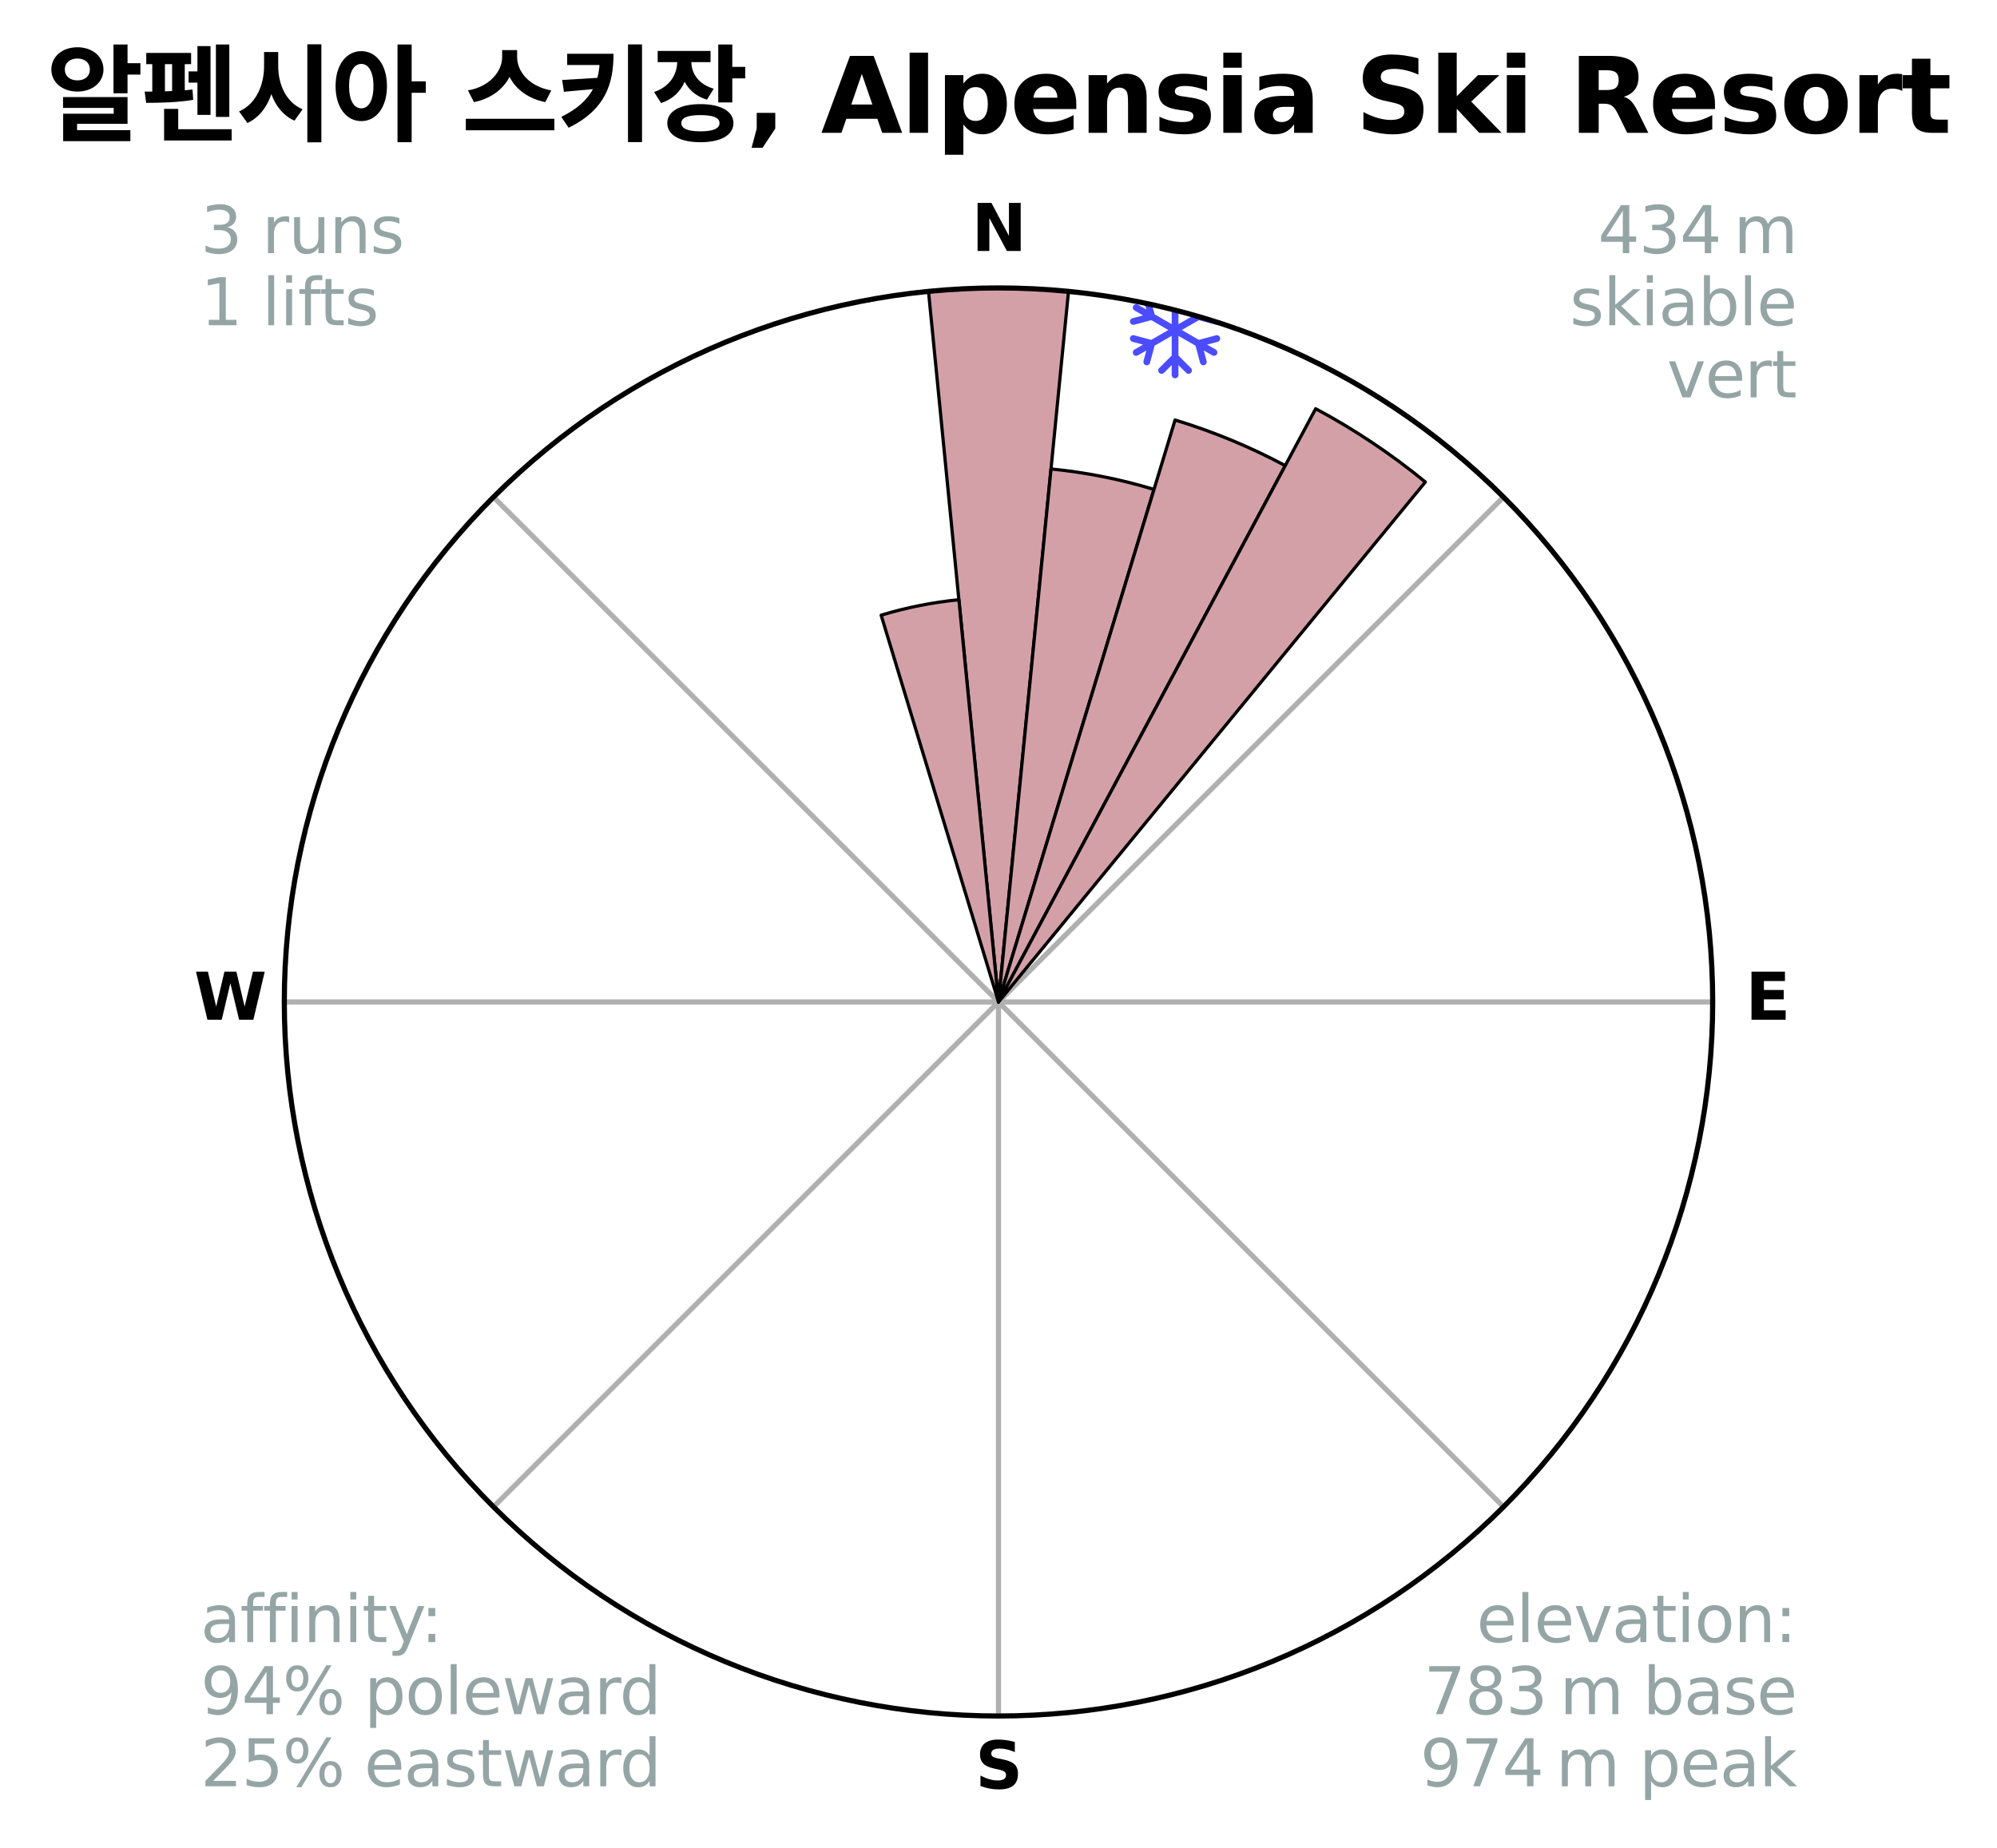 <?xml version="1.0" encoding="utf-8" standalone="no"?>
<!DOCTYPE svg PUBLIC "-//W3C//DTD SVG 1.1//EN"
  "http://www.w3.org/Graphics/SVG/1.1/DTD/svg11.dtd">
<svg xmlns:xlink="http://www.w3.org/1999/xlink" width="310.038pt" height="287.012pt" viewBox="0 0 310.038 287.012" xmlns="http://www.w3.org/2000/svg" version="1.1">
 <title>Ski Rose for 알펜시아 스키장, Alpensia Ski Resort</title>
 <defs>
  <style type="text/css">*{stroke-linejoin: round; stroke-linecap: butt}</style>
 </defs>
 <g id="figure_1">
  <g id="patch_1">
   <path d="M 0 287.012 
L 310.038 287.012 
L 310.038 0 
L 0 0 
z
" style="fill: #ffffff"/>
  </g>
  <g id="axes_1">
   <g id="patch_2">
    <path d="M 265.899 155.593 
C 265.899 141.032 263.031 126.613 257.459 113.161 
C 251.886 99.709 243.719 87.485 233.423 77.189 
C 223.127 66.893 210.903 58.725 197.451 53.153 
C 183.998 47.581 169.579 44.713 155.019 44.713 
C 140.458 44.713 126.039 47.581 112.587 53.153 
C 99.135 58.725 86.911 66.893 76.615 77.189 
C 66.319 87.485 58.151 99.709 52.579 113.161 
C 47.007 126.613 44.139 141.032 44.139 155.593 
C 44.139 170.154 47.007 184.573 52.579 198.025 
C 58.151 211.477 66.319 223.701 76.615 233.997 
C 86.911 244.293 99.135 252.461 112.587 258.033 
C 126.039 263.605 140.458 266.473 155.019 266.473 
C 169.579 266.473 183.998 263.605 197.451 258.033 
C 210.903 252.461 223.127 244.293 233.423 233.997 
C 243.719 223.701 251.886 211.477 257.459 198.025 
C 263.031 184.573 265.899 170.154 265.899 155.593 
M 155.019 155.593 
C 155.019 155.593 155.019 155.593 155.019 155.593 
C 155.019 155.593 155.019 155.593 155.019 155.593 
C 155.019 155.593 155.019 155.593 155.019 155.593 
C 155.019 155.593 155.019 155.593 155.019 155.593 
C 155.019 155.593 155.019 155.593 155.019 155.593 
C 155.019 155.593 155.019 155.593 155.019 155.593 
C 155.019 155.593 155.019 155.593 155.019 155.593 
C 155.019 155.593 155.019 155.593 155.019 155.593 
C 155.019 155.593 155.019 155.593 155.019 155.593 
C 155.019 155.593 155.019 155.593 155.019 155.593 
C 155.019 155.593 155.019 155.593 155.019 155.593 
C 155.019 155.593 155.019 155.593 155.019 155.593 
C 155.019 155.593 155.019 155.593 155.019 155.593 
C 155.019 155.593 155.019 155.593 155.019 155.593 
C 155.019 155.593 155.019 155.593 155.019 155.593 
C 155.019 155.593 155.019 155.593 155.019 155.593 
z
" style="fill: #ffffff"/>
   </g>
   <g id="matplotlib.axis_1">
    <g id="xtick_1">
     <g id="line2d_1">
      <path d="M 155.019 155.593 
L 155.019 44.713 
" clip-path="url(#p32a14c7a69)" style="fill: none; stroke: #b0b0b0; stroke-width: 0.8; stroke-linecap: square"/>
     </g>
     <g id="text_1">
      <!-- N -->
      <g transform="translate(150.834 38.972) scale(0.1 -0.1)">
       <defs>
        <path id="DejaVuSans-Bold-4e" d="M 588 4666 
L 1931 4666 
L 3628 1466 
L 3628 4666 
L 4769 4666 
L 4769 0 
L 3425 0 
L 1728 3200 
L 1728 0 
L 588 0 
L 588 4666 
z
" transform="scale(0.016)"/>
       </defs>
       <use xlink:href="#DejaVuSans-Bold-4e"/>
      </g>
     </g>
    </g>
    <g id="xtick_2">
     <g id="line2d_2">
      <path d="M 155.019 155.593 
L 233.423 77.189 
" clip-path="url(#p32a14c7a69)" style="fill: none; stroke: #b0b0b0; stroke-width: 0.8; stroke-linecap: square"/>
     </g>
    </g>
    <g id="xtick_3">
     <g id="line2d_3">
      <path d="M 155.019 155.593 
L 265.899 155.593 
" clip-path="url(#p32a14c7a69)" style="fill: none; stroke: #b0b0b0; stroke-width: 0.8; stroke-linecap: square"/>
     </g>
     <g id="text_2">
      <!-- E -->
      <g transform="translate(270.983 158.352) scale(0.1 -0.1)">
       <defs>
        <path id="DejaVuSans-Bold-45" d="M 588 4666 
L 3834 4666 
L 3834 3756 
L 1791 3756 
L 1791 2888 
L 3713 2888 
L 3713 1978 
L 1791 1978 
L 1791 909 
L 3903 909 
L 3903 0 
L 588 0 
L 588 4666 
z
" transform="scale(0.016)"/>
       </defs>
       <use xlink:href="#DejaVuSans-Bold-45"/>
      </g>
     </g>
    </g>
    <g id="xtick_4">
     <g id="line2d_4">
      <path d="M 155.019 155.593 
L 233.423 233.997 
" clip-path="url(#p32a14c7a69)" style="fill: none; stroke: #b0b0b0; stroke-width: 0.8; stroke-linecap: square"/>
     </g>
    </g>
    <g id="xtick_5">
     <g id="line2d_5">
      <path d="M 155.019 155.593 
L 155.019 266.473 
" clip-path="url(#p32a14c7a69)" style="fill: none; stroke: #b0b0b0; stroke-width: 0.8; stroke-linecap: square"/>
     </g>
     <g id="text_3">
      <!-- S -->
      <g transform="translate(151.418 277.732) scale(0.1 -0.1)">
       <defs>
        <path id="DejaVuSans-Bold-53" d="M 3834 4519 
L 3834 3531 
Q 3450 3703 3084 3790 
Q 2719 3878 2394 3878 
Q 1963 3878 1756 3759 
Q 1550 3641 1550 3391 
Q 1550 3203 1689 3098 
Q 1828 2994 2194 2919 
L 2706 2816 
Q 3484 2659 3812 2340 
Q 4141 2022 4141 1434 
Q 4141 663 3683 286 
Q 3225 -91 2284 -91 
Q 1841 -91 1394 -6 
Q 947 78 500 244 
L 500 1259 
Q 947 1022 1364 901 
Q 1781 781 2169 781 
Q 2563 781 2772 912 
Q 2981 1044 2981 1288 
Q 2981 1506 2839 1625 
Q 2697 1744 2272 1838 
L 1806 1941 
Q 1106 2091 782 2419 
Q 459 2747 459 3303 
Q 459 4000 909 4375 
Q 1359 4750 2203 4750 
Q 2588 4750 2994 4692 
Q 3400 4634 3834 4519 
z
" transform="scale(0.016)"/>
       </defs>
       <use xlink:href="#DejaVuSans-Bold-53"/>
      </g>
     </g>
    </g>
    <g id="xtick_6">
     <g id="line2d_6">
      <path d="M 155.019 155.593 
L 76.615 233.997 
" clip-path="url(#p32a14c7a69)" style="fill: none; stroke: #b0b0b0; stroke-width: 0.8; stroke-linecap: square"/>
     </g>
    </g>
    <g id="xtick_7">
     <g id="line2d_7">
      <path d="M 155.019 155.593 
L 44.139 155.593 
" clip-path="url(#p32a14c7a69)" style="fill: none; stroke: #b0b0b0; stroke-width: 0.8; stroke-linecap: square"/>
     </g>
     <g id="text_4">
      <!-- W -->
      <g transform="translate(30.124 158.352) scale(0.1 -0.1)">
       <defs>
        <path id="DejaVuSans-Bold-57" d="M 191 4666 
L 1344 4666 
L 2150 1275 
L 2950 4666 
L 4109 4666 
L 4909 1275 
L 5716 4666 
L 6859 4666 
L 5759 0 
L 4372 0 
L 3525 3547 
L 2688 0 
L 1300 0 
L 191 4666 
z
" transform="scale(0.016)"/>
       </defs>
       <use xlink:href="#DejaVuSans-Bold-57"/>
      </g>
     </g>
    </g>
    <g id="xtick_8">
     <g id="line2d_8">
      <path d="M 155.019 155.593 
L 76.615 77.189 
" clip-path="url(#p32a14c7a69)" style="fill: none; stroke: #b0b0b0; stroke-width: 0.8; stroke-linecap: square"/>
     </g>
    </g>
   </g>
   <g id="matplotlib.axis_2"/>
   <g id="patch_3">
    <path d="M 155.019 155.593 
C 155.019 155.593 155.019 155.593 155.019 155.593 
C 155.019 155.593 155.019 155.593 155.019 155.593 
L 165.887 45.247 
C 162.275 44.891 158.648 44.713 155.019 44.713 
C 151.389 44.713 147.762 44.891 144.151 45.247 
z
" clip-path="url(#p32a14c7a69)" style="fill: #d4a0a7; stroke: #000000; stroke-width: 0.5; stroke-linejoin: miter"/>
   </g>
   <g id="patch_4">
    <path d="M 155.019 155.593 
C 155.019 155.593 155.019 155.593 155.019 155.593 
C 155.019 155.593 155.019 155.593 155.019 155.593 
L 179.162 76.003 
C 176.557 75.213 173.915 74.551 171.245 74.02 
C 168.575 73.489 165.88 73.089 163.171 72.822 
z
" clip-path="url(#p32a14c7a69)" style="fill: #d4a0a7; stroke: #000000; stroke-width: 0.5; stroke-linejoin: miter"/>
   </g>
   <g id="patch_5">
    <path d="M 155.019 155.593 
C 155.019 155.593 155.019 155.593 155.019 155.593 
C 155.019 155.593 155.019 155.593 155.019 155.593 
L 199.536 72.307 
C 196.81 70.85 194.014 69.528 191.158 68.345 
C 188.302 67.162 185.39 66.12 182.432 65.223 
z
" clip-path="url(#p32a14c7a69)" style="fill: #d4a0a7; stroke: #000000; stroke-width: 0.5; stroke-linejoin: miter"/>
   </g>
   <g id="patch_6">
    <path d="M 155.019 155.593 
C 155.019 155.593 155.019 155.593 155.019 155.593 
C 155.019 155.593 155.019 155.593 155.019 155.593 
L 221.286 74.847 
C 218.643 72.678 215.895 70.64 213.052 68.74 
C 210.209 66.841 207.275 65.082 204.259 63.47 
z
" clip-path="url(#p32a14c7a69)" style="fill: #d4a0a7; stroke: #000000; stroke-width: 0.5; stroke-linejoin: miter"/>
   </g>
   <g id="patch_7">
    <path d="M 155.019 155.593 
C 155.019 155.593 155.019 155.593 155.019 155.593 
C 155.019 155.593 155.019 155.593 155.019 155.593 
L 155.019 155.593 
C 155.019 155.593 155.019 155.593 155.019 155.593 
C 155.019 155.593 155.019 155.593 155.019 155.593 
z
" clip-path="url(#p32a14c7a69)" style="fill: #d4a0a7; stroke: #000000; stroke-width: 0.5; stroke-linejoin: miter"/>
   </g>
   <g id="patch_8">
    <path d="M 155.019 155.593 
C 155.019 155.593 155.019 155.593 155.019 155.593 
C 155.019 155.593 155.019 155.593 155.019 155.593 
L 155.019 155.593 
C 155.019 155.593 155.019 155.593 155.019 155.593 
C 155.019 155.593 155.019 155.593 155.019 155.593 
z
" clip-path="url(#p32a14c7a69)" style="fill: #d4a0a7; stroke: #000000; stroke-width: 0.5; stroke-linejoin: miter"/>
   </g>
   <g id="patch_9">
    <path d="M 155.019 155.593 
C 155.019 155.593 155.019 155.593 155.019 155.593 
C 155.019 155.593 155.019 155.593 155.019 155.593 
L 155.019 155.593 
C 155.019 155.593 155.019 155.593 155.019 155.593 
C 155.019 155.593 155.019 155.593 155.019 155.593 
z
" clip-path="url(#p32a14c7a69)" style="fill: #d4a0a7; stroke: #000000; stroke-width: 0.5; stroke-linejoin: miter"/>
   </g>
   <g id="patch_10">
    <path d="M 155.019 155.593 
C 155.019 155.593 155.019 155.593 155.019 155.593 
C 155.019 155.593 155.019 155.593 155.019 155.593 
L 155.019 155.593 
C 155.019 155.593 155.019 155.593 155.019 155.593 
C 155.019 155.593 155.019 155.593 155.019 155.593 
z
" clip-path="url(#p32a14c7a69)" style="fill: #d4a0a7; stroke: #000000; stroke-width: 0.5; stroke-linejoin: miter"/>
   </g>
   <g id="patch_11">
    <path d="M 155.019 155.593 
C 155.019 155.593 155.019 155.593 155.019 155.593 
C 155.019 155.593 155.019 155.593 155.019 155.593 
L 155.019 155.593 
C 155.019 155.593 155.019 155.593 155.019 155.593 
C 155.019 155.593 155.019 155.593 155.019 155.593 
z
" clip-path="url(#p32a14c7a69)" style="fill: #d4a0a7; stroke: #000000; stroke-width: 0.5; stroke-linejoin: miter"/>
   </g>
   <g id="patch_12">
    <path d="M 155.019 155.593 
C 155.019 155.593 155.019 155.593 155.019 155.593 
C 155.019 155.593 155.019 155.593 155.019 155.593 
L 155.019 155.593 
C 155.019 155.593 155.019 155.593 155.019 155.593 
C 155.019 155.593 155.019 155.593 155.019 155.593 
z
" clip-path="url(#p32a14c7a69)" style="fill: #d4a0a7; stroke: #000000; stroke-width: 0.5; stroke-linejoin: miter"/>
   </g>
   <g id="patch_13">
    <path d="M 155.019 155.593 
C 155.019 155.593 155.019 155.593 155.019 155.593 
C 155.019 155.593 155.019 155.593 155.019 155.593 
L 155.019 155.593 
C 155.019 155.593 155.019 155.593 155.019 155.593 
C 155.019 155.593 155.019 155.593 155.019 155.593 
z
" clip-path="url(#p32a14c7a69)" style="fill: #d4a0a7; stroke: #000000; stroke-width: 0.5; stroke-linejoin: miter"/>
   </g>
   <g id="patch_14">
    <path d="M 155.019 155.593 
C 155.019 155.593 155.019 155.593 155.019 155.593 
C 155.019 155.593 155.019 155.593 155.019 155.593 
L 155.019 155.593 
C 155.019 155.593 155.019 155.593 155.019 155.593 
C 155.019 155.593 155.019 155.593 155.019 155.593 
z
" clip-path="url(#p32a14c7a69)" style="fill: #d4a0a7; stroke: #000000; stroke-width: 0.5; stroke-linejoin: miter"/>
   </g>
   <g id="patch_15">
    <path d="M 155.019 155.593 
C 155.019 155.593 155.019 155.593 155.019 155.593 
C 155.019 155.593 155.019 155.593 155.019 155.593 
L 155.019 155.593 
C 155.019 155.593 155.019 155.593 155.019 155.593 
C 155.019 155.593 155.019 155.593 155.019 155.593 
z
" clip-path="url(#p32a14c7a69)" style="fill: #d4a0a7; stroke: #000000; stroke-width: 0.5; stroke-linejoin: miter"/>
   </g>
   <g id="patch_16">
    <path d="M 155.019 155.593 
C 155.019 155.593 155.019 155.593 155.019 155.593 
C 155.019 155.593 155.019 155.593 155.019 155.593 
L 155.019 155.593 
C 155.019 155.593 155.019 155.593 155.019 155.593 
C 155.019 155.593 155.019 155.593 155.019 155.593 
z
" clip-path="url(#p32a14c7a69)" style="fill: #d4a0a7; stroke: #000000; stroke-width: 0.5; stroke-linejoin: miter"/>
   </g>
   <g id="patch_17">
    <path d="M 155.019 155.593 
C 155.019 155.593 155.019 155.593 155.019 155.593 
C 155.019 155.593 155.019 155.593 155.019 155.593 
L 155.019 155.593 
C 155.019 155.593 155.019 155.593 155.019 155.593 
C 155.019 155.593 155.019 155.593 155.019 155.593 
z
" clip-path="url(#p32a14c7a69)" style="fill: #d4a0a7; stroke: #000000; stroke-width: 0.5; stroke-linejoin: miter"/>
   </g>
   <g id="patch_18">
    <path d="M 155.019 155.593 
C 155.019 155.593 155.019 155.593 155.019 155.593 
C 155.019 155.593 155.019 155.593 155.019 155.593 
L 155.019 155.593 
C 155.019 155.593 155.019 155.593 155.019 155.593 
C 155.019 155.593 155.019 155.593 155.019 155.593 
z
" clip-path="url(#p32a14c7a69)" style="fill: #d4a0a7; stroke: #000000; stroke-width: 0.5; stroke-linejoin: miter"/>
   </g>
   <g id="patch_19">
    <path d="M 155.019 155.593 
C 155.019 155.593 155.019 155.593 155.019 155.593 
C 155.019 155.593 155.019 155.593 155.019 155.593 
L 155.019 155.593 
C 155.019 155.593 155.019 155.593 155.019 155.593 
C 155.019 155.593 155.019 155.593 155.019 155.593 
z
" clip-path="url(#p32a14c7a69)" style="fill: #d4a0a7; stroke: #000000; stroke-width: 0.5; stroke-linejoin: miter"/>
   </g>
   <g id="patch_20">
    <path d="M 155.019 155.593 
C 155.019 155.593 155.019 155.593 155.019 155.593 
C 155.019 155.593 155.019 155.593 155.019 155.593 
L 155.019 155.593 
C 155.019 155.593 155.019 155.593 155.019 155.593 
C 155.019 155.593 155.019 155.593 155.019 155.593 
z
" clip-path="url(#p32a14c7a69)" style="fill: #d4a0a7; stroke: #000000; stroke-width: 0.5; stroke-linejoin: miter"/>
   </g>
   <g id="patch_21">
    <path d="M 155.019 155.593 
C 155.019 155.593 155.019 155.593 155.019 155.593 
C 155.019 155.593 155.019 155.593 155.019 155.593 
L 155.019 155.593 
C 155.019 155.593 155.019 155.593 155.019 155.593 
C 155.019 155.593 155.019 155.593 155.019 155.593 
z
" clip-path="url(#p32a14c7a69)" style="fill: #d4a0a7; stroke: #000000; stroke-width: 0.5; stroke-linejoin: miter"/>
   </g>
   <g id="patch_22">
    <path d="M 155.019 155.593 
C 155.019 155.593 155.019 155.593 155.019 155.593 
C 155.019 155.593 155.019 155.593 155.019 155.593 
L 155.019 155.593 
C 155.019 155.593 155.019 155.593 155.019 155.593 
C 155.019 155.593 155.019 155.593 155.019 155.593 
z
" clip-path="url(#p32a14c7a69)" style="fill: #d4a0a7; stroke: #000000; stroke-width: 0.5; stroke-linejoin: miter"/>
   </g>
   <g id="patch_23">
    <path d="M 155.019 155.593 
C 155.019 155.593 155.019 155.593 155.019 155.593 
C 155.019 155.593 155.019 155.593 155.019 155.593 
L 155.019 155.593 
C 155.019 155.593 155.019 155.593 155.019 155.593 
C 155.019 155.593 155.019 155.593 155.019 155.593 
z
" clip-path="url(#p32a14c7a69)" style="fill: #d4a0a7; stroke: #000000; stroke-width: 0.5; stroke-linejoin: miter"/>
   </g>
   <g id="patch_24">
    <path d="M 155.019 155.593 
C 155.019 155.593 155.019 155.593 155.019 155.593 
C 155.019 155.593 155.019 155.593 155.019 155.593 
L 155.019 155.593 
C 155.019 155.593 155.019 155.593 155.019 155.593 
C 155.019 155.593 155.019 155.593 155.019 155.593 
z
" clip-path="url(#p32a14c7a69)" style="fill: #d4a0a7; stroke: #000000; stroke-width: 0.5; stroke-linejoin: miter"/>
   </g>
   <g id="patch_25">
    <path d="M 155.019 155.593 
C 155.019 155.593 155.019 155.593 155.019 155.593 
C 155.019 155.593 155.019 155.593 155.019 155.593 
L 155.019 155.593 
C 155.019 155.593 155.019 155.593 155.019 155.593 
C 155.019 155.593 155.019 155.593 155.019 155.593 
z
" clip-path="url(#p32a14c7a69)" style="fill: #d4a0a7; stroke: #000000; stroke-width: 0.5; stroke-linejoin: miter"/>
   </g>
   <g id="patch_26">
    <path d="M 155.019 155.593 
C 155.019 155.593 155.019 155.593 155.019 155.593 
C 155.019 155.593 155.019 155.593 155.019 155.593 
L 155.019 155.593 
C 155.019 155.593 155.019 155.593 155.019 155.593 
C 155.019 155.593 155.019 155.593 155.019 155.593 
z
" clip-path="url(#p32a14c7a69)" style="fill: #d4a0a7; stroke: #000000; stroke-width: 0.5; stroke-linejoin: miter"/>
   </g>
   <g id="patch_27">
    <path d="M 155.019 155.593 
C 155.019 155.593 155.019 155.593 155.019 155.593 
C 155.019 155.593 155.019 155.593 155.019 155.593 
L 155.019 155.593 
C 155.019 155.593 155.019 155.593 155.019 155.593 
C 155.019 155.593 155.019 155.593 155.019 155.593 
z
" clip-path="url(#p32a14c7a69)" style="fill: #d4a0a7; stroke: #000000; stroke-width: 0.5; stroke-linejoin: miter"/>
   </g>
   <g id="patch_28">
    <path d="M 155.019 155.593 
C 155.019 155.593 155.019 155.593 155.019 155.593 
C 155.019 155.593 155.019 155.593 155.019 155.593 
L 155.019 155.593 
C 155.019 155.593 155.019 155.593 155.019 155.593 
C 155.019 155.593 155.019 155.593 155.019 155.593 
z
" clip-path="url(#p32a14c7a69)" style="fill: #d4a0a7; stroke: #000000; stroke-width: 0.5; stroke-linejoin: miter"/>
   </g>
   <g id="patch_29">
    <path d="M 155.019 155.593 
C 155.019 155.593 155.019 155.593 155.019 155.593 
C 155.019 155.593 155.019 155.593 155.019 155.593 
L 155.019 155.593 
C 155.019 155.593 155.019 155.593 155.019 155.593 
C 155.019 155.593 155.019 155.593 155.019 155.593 
z
" clip-path="url(#p32a14c7a69)" style="fill: #d4a0a7; stroke: #000000; stroke-width: 0.5; stroke-linejoin: miter"/>
   </g>
   <g id="patch_30">
    <path d="M 155.019 155.593 
C 155.019 155.593 155.019 155.593 155.019 155.593 
C 155.019 155.593 155.019 155.593 155.019 155.593 
L 155.019 155.593 
C 155.019 155.593 155.019 155.593 155.019 155.593 
C 155.019 155.593 155.019 155.593 155.019 155.593 
z
" clip-path="url(#p32a14c7a69)" style="fill: #d4a0a7; stroke: #000000; stroke-width: 0.5; stroke-linejoin: miter"/>
   </g>
   <g id="patch_31">
    <path d="M 155.019 155.593 
C 155.019 155.593 155.019 155.593 155.019 155.593 
C 155.019 155.593 155.019 155.593 155.019 155.593 
L 155.019 155.593 
C 155.019 155.593 155.019 155.593 155.019 155.593 
C 155.019 155.593 155.019 155.593 155.019 155.593 
z
" clip-path="url(#p32a14c7a69)" style="fill: #d4a0a7; stroke: #000000; stroke-width: 0.5; stroke-linejoin: miter"/>
   </g>
   <g id="patch_32">
    <path d="M 155.019 155.593 
C 155.019 155.593 155.019 155.593 155.019 155.593 
C 155.019 155.593 155.019 155.593 155.019 155.593 
L 155.019 155.593 
C 155.019 155.593 155.019 155.593 155.019 155.593 
C 155.019 155.593 155.019 155.593 155.019 155.593 
z
" clip-path="url(#p32a14c7a69)" style="fill: #d4a0a7; stroke: #000000; stroke-width: 0.5; stroke-linejoin: miter"/>
   </g>
   <g id="patch_33">
    <path d="M 155.019 155.593 
C 155.019 155.593 155.019 155.593 155.019 155.593 
C 155.019 155.593 155.019 155.593 155.019 155.593 
L 155.019 155.593 
C 155.019 155.593 155.019 155.593 155.019 155.593 
C 155.019 155.593 155.019 155.593 155.019 155.593 
z
" clip-path="url(#p32a14c7a69)" style="fill: #d4a0a7; stroke: #000000; stroke-width: 0.5; stroke-linejoin: miter"/>
   </g>
   <g id="patch_34">
    <path d="M 155.019 155.593 
C 155.019 155.593 155.019 155.593 155.019 155.593 
C 155.019 155.593 155.019 155.593 155.019 155.593 
L 148.867 93.131 
C 146.822 93.332 144.789 93.634 142.774 94.034 
C 140.759 94.435 138.765 94.935 136.799 95.531 
z
" clip-path="url(#p32a14c7a69)" style="fill: #d4a0a7; stroke: #000000; stroke-width: 0.5; stroke-linejoin: miter"/>
   </g>
   <g id="PathCollection_1">
    <defs>
     <path id="me61a5a3765" d="M 0.194 7.414 
L 0.194 7.414 
C 0.055 7.414 -0.078 7.359 -0.176 7.261 
C -0.274 7.163 -0.33 7.03 -0.33 6.891 
L -0.33 5.365 
L -1.528 6.564 
L -1.528 6.564 
C -1.577 6.613 -1.635 6.651 -1.698 6.678 
C -1.762 6.704 -1.83 6.718 -1.899 6.718 
C -1.968 6.718 -2.036 6.704 -2.1 6.678 
C -2.163 6.651 -2.221 6.613 -2.27 6.564 
L -2.27 6.564 
C -2.318 6.515 -2.357 6.458 -2.383 6.394 
C -2.41 6.33 -2.423 6.262 -2.423 6.193 
C -2.423 6.124 -2.41 6.056 -2.383 5.993 
C -2.357 5.929 -2.318 5.871 -2.27 5.823 
L -0.33 3.884 
L -0.33 0.821 
L -2.981 2.352 
L -3.692 5.001 
L -3.692 5.001 
C -3.728 5.135 -3.815 5.25 -3.935 5.319 
C -4.055 5.389 -4.198 5.408 -4.332 5.372 
L -4.332 5.372 
C -4.466 5.336 -4.581 5.249 -4.65 5.129 
C -4.719 5.009 -4.738 4.866 -4.703 4.732 
L -4.263 3.093 
L -5.586 3.856 
L -5.586 3.856 
C -5.645 3.89 -5.711 3.913 -5.779 3.922 
C -5.847 3.931 -5.916 3.926 -5.983 3.909 
C -6.049 3.891 -6.111 3.86 -6.166 3.818 
C -6.221 3.777 -6.266 3.724 -6.301 3.665 
L -6.301 3.665 
C -6.335 3.605 -6.358 3.54 -6.367 3.471 
C -6.375 3.403 -6.371 3.334 -6.353 3.267 
C -6.335 3.201 -6.304 3.139 -6.263 3.084 
C -6.221 3.03 -6.168 2.984 -6.109 2.95 
L -4.786 2.187 
L -6.425 1.747 
L -6.425 1.747 
C -6.559 1.711 -6.673 1.623 -6.743 1.503 
C -6.812 1.383 -6.831 1.24 -6.795 1.106 
L -6.795 1.106 
C -6.777 1.04 -6.747 0.978 -6.705 0.923 
C -6.663 0.869 -6.611 0.823 -6.551 0.789 
C -6.491 0.754 -6.426 0.732 -6.357 0.723 
C -6.289 0.715 -6.22 0.719 -6.154 0.737 
L -3.505 1.447 
L -0.852 -0.085 
L -3.504 -1.616 
L -6.154 -0.906 
L -6.154 -0.906 
C -6.22 -0.888 -6.289 -0.883 -6.358 -0.892 
C -6.426 -0.901 -6.492 -0.924 -6.551 -0.958 
C -6.611 -0.992 -6.663 -1.038 -6.705 -1.093 
C -6.747 -1.148 -6.778 -1.21 -6.795 -1.276 
L -6.795 -1.276 
C -6.831 -1.41 -6.812 -1.553 -6.743 -1.673 
C -6.673 -1.793 -6.559 -1.881 -6.425 -1.917 
L -4.786 -2.355 
L -6.109 -3.12 
L -6.109 -3.12 
C -6.229 -3.189 -6.316 -3.303 -6.352 -3.437 
C -6.388 -3.571 -6.37 -3.713 -6.301 -3.834 
L -6.301 -3.834 
C -6.266 -3.893 -6.221 -3.945 -6.166 -3.987 
C -6.112 -4.029 -6.049 -4.06 -5.983 -4.078 
C -5.917 -4.096 -5.847 -4.1 -5.779 -4.091 
C -5.711 -4.082 -5.645 -4.06 -5.586 -4.026 
L -4.263 -3.261 
L -4.703 -4.9 
L -4.703 -4.9 
C -4.738 -5.034 -4.719 -5.177 -4.65 -5.297 
C -4.581 -5.417 -4.466 -5.505 -4.332 -5.541 
L -4.332 -5.541 
C -4.198 -5.576 -4.056 -5.558 -3.936 -5.488 
C -3.816 -5.419 -3.728 -5.305 -3.692 -5.171 
L -2.982 -2.522 
L -0.329 -0.99 
L -0.329 -4.052 
L -2.269 -5.992 
L -2.269 -5.992 
C -2.318 -6.04 -2.357 -6.098 -2.383 -6.162 
C -2.41 -6.225 -2.423 -6.293 -2.423 -6.362 
C -2.423 -6.431 -2.41 -6.499 -2.383 -6.563 
C -2.357 -6.626 -2.318 -6.684 -2.269 -6.733 
L -2.269 -6.733 
C -2.221 -6.782 -2.163 -6.82 -2.1 -6.847 
C -2.036 -6.873 -1.968 -6.887 -1.899 -6.887 
C -1.83 -6.887 -1.762 -6.873 -1.698 -6.847 
C -1.635 -6.82 -1.577 -6.782 -1.528 -6.733 
L -0.329 -5.534 
L -0.329 -7.06 
L -0.329 -7.06 
C -0.329 -7.198 -0.274 -7.332 -0.176 -7.43 
C -0.078 -7.528 0.055 -7.583 0.194 -7.583 
L 0.194 -7.583 
C 0.332 -7.583 0.466 -7.528 0.564 -7.43 
C 0.662 -7.332 0.717 -7.198 0.717 -7.06 
L 0.717 -5.534 
L 1.916 -6.733 
L 1.916 -6.733 
C 1.964 -6.782 2.022 -6.82 2.086 -6.847 
C 2.149 -6.873 2.218 -6.887 2.286 -6.887 
C 2.355 -6.887 2.423 -6.873 2.487 -6.847 
C 2.551 -6.82 2.608 -6.782 2.657 -6.733 
L 2.657 -6.733 
C 2.706 -6.684 2.744 -6.626 2.771 -6.563 
C 2.797 -6.499 2.811 -6.431 2.811 -6.362 
C 2.811 -6.293 2.797 -6.225 2.771 -6.162 
C 2.744 -6.098 2.706 -6.04 2.657 -5.992 
L 0.717 -4.052 
L 0.717 -0.991 
L 3.369 -2.523 
L 4.079 -5.171 
L 4.079 -5.171 
C 4.115 -5.305 4.203 -5.419 4.323 -5.488 
C 4.443 -5.558 4.586 -5.576 4.72 -5.541 
L 4.72 -5.541 
C 4.854 -5.505 4.968 -5.417 5.038 -5.297 
C 5.107 -5.177 5.126 -5.034 5.09 -4.9 
L 4.65 -3.263 
L 5.973 -4.026 
L 5.973 -4.026 
C 6.033 -4.06 6.098 -4.082 6.167 -4.091 
C 6.235 -4.1 6.304 -4.096 6.37 -4.078 
C 6.437 -4.06 6.499 -4.029 6.554 -3.987 
C 6.608 -3.945 6.654 -3.893 6.688 -3.833 
L 6.688 -3.833 
C 6.757 -3.713 6.776 -3.571 6.74 -3.437 
C 6.704 -3.303 6.616 -3.189 6.496 -3.12 
L 5.173 -2.355 
L 6.812 -1.917 
L 6.812 -1.917 
C 6.946 -1.881 7.061 -1.793 7.13 -1.673 
C 7.2 -1.553 7.219 -1.41 7.183 -1.276 
L 7.183 -1.276 
C 7.165 -1.21 7.134 -1.147 7.093 -1.093 
C 7.051 -1.038 6.998 -0.992 6.939 -0.958 
C 6.879 -0.923 6.813 -0.901 6.745 -0.892 
C 6.677 -0.883 6.608 -0.888 6.541 -0.906 
L 3.891 -1.616 
L 1.239 -0.085 
L 3.893 1.447 
L 6.541 0.737 
L 6.541 0.737 
C 6.675 0.701 6.818 0.72 6.938 0.789 
C 7.058 0.859 7.145 0.973 7.181 1.106 
L 7.181 1.106 
C 7.217 1.24 7.198 1.383 7.129 1.503 
C 7.06 1.623 6.946 1.711 6.812 1.747 
L 5.173 2.187 
L 6.496 2.95 
L 6.496 2.95 
C 6.556 2.984 6.608 3.03 6.65 3.085 
C 6.691 3.139 6.722 3.201 6.74 3.268 
C 6.758 3.334 6.762 3.404 6.753 3.472 
C 6.744 3.54 6.721 3.606 6.687 3.665 
L 6.687 3.665 
C 6.617 3.785 6.503 3.872 6.369 3.908 
C 6.236 3.944 6.093 3.925 5.973 3.856 
L 4.65 3.091 
L 5.089 4.732 
L 5.089 4.732 
C 5.125 4.866 5.106 5.008 5.037 5.128 
C 4.967 5.248 4.853 5.336 4.72 5.372 
L 4.72 5.372 
C 4.586 5.408 4.443 5.389 4.323 5.319 
C 4.203 5.25 4.115 5.136 4.079 5.002 
L 3.368 2.352 
L 0.717 0.821 
L 0.717 3.884 
L 2.657 5.823 
L 2.657 5.823 
C 2.706 5.871 2.745 5.929 2.771 5.993 
C 2.797 6.056 2.811 6.125 2.811 6.193 
C 2.811 6.262 2.797 6.331 2.771 6.394 
C 2.745 6.458 2.706 6.515 2.657 6.564 
L 2.657 6.564 
C 2.608 6.613 2.551 6.652 2.487 6.678 
C 2.424 6.704 2.355 6.718 2.286 6.718 
C 2.218 6.718 2.149 6.704 2.086 6.678 
C 2.022 6.652 1.965 6.613 1.916 6.564 
L 0.717 5.365 
L 0.717 6.891 
L 0.717 6.891 
C 0.717 7.03 0.662 7.163 0.564 7.261 
C 0.466 7.359 0.333 7.414 0.194 7.414 
L 0.194 7.414 
z
"/>
    </defs>
    <g clip-path="url(#p32a14c7a69)">
     <use xlink:href="#me61a5a3765" x="182.238" y="51.331" style="fill: #0000ff; fill-opacity: 0.7"/>
    </g>
   </g>
   <g id="patch_35">
    <path d="M 155.019 44.713 
C 140.458 44.713 126.039 47.581 112.587 53.153 
C 99.135 58.725 86.911 66.893 76.615 77.189 
C 66.319 87.485 58.151 99.709 52.579 113.161 
C 47.007 126.613 44.139 141.032 44.139 155.593 
C 44.139 170.154 47.007 184.573 52.579 198.025 
C 58.151 211.477 66.319 223.701 76.615 233.997 
C 86.911 244.293 99.135 252.461 112.587 258.033 
C 126.039 263.605 140.458 266.473 155.019 266.473 
C 169.579 266.473 183.998 263.605 197.451 258.033 
C 210.903 252.461 223.127 244.293 233.423 233.997 
C 243.719 223.701 251.886 211.477 257.459 198.025 
C 263.031 184.573 265.899 170.154 265.899 155.593 
C 265.899 141.032 263.031 126.613 257.459 113.161 
C 251.886 99.709 243.719 87.485 233.423 77.189 
C 223.127 66.893 210.903 58.725 197.451 53.153 
C 183.998 47.581 169.579 44.713 155.019 44.713 
" style="fill: none; stroke: #000000; stroke-width: 0.8; stroke-linejoin: miter; stroke-linecap: square"/>
   </g>
   <g id="text_5">
    <!-- 3 runs -->
    <g style="fill: #95a5a6" transform="translate(31.14 39.313) scale(0.1 -0.1)">
     <defs>
      <path id="DejaVuSans-33" d="M 2597 2516 
Q 3050 2419 3304 2112 
Q 3559 1806 3559 1356 
Q 3559 666 3084 287 
Q 2609 -91 1734 -91 
Q 1441 -91 1130 -33 
Q 819 25 488 141 
L 488 750 
Q 750 597 1062 519 
Q 1375 441 1716 441 
Q 2309 441 2620 675 
Q 2931 909 2931 1356 
Q 2931 1769 2642 2001 
Q 2353 2234 1838 2234 
L 1294 2234 
L 1294 2753 
L 1863 2753 
Q 2328 2753 2575 2939 
Q 2822 3125 2822 3475 
Q 2822 3834 2567 4026 
Q 2313 4219 1838 4219 
Q 1578 4219 1281 4162 
Q 984 4106 628 3988 
L 628 4550 
Q 988 4650 1302 4700 
Q 1616 4750 1894 4750 
Q 2613 4750 3031 4423 
Q 3450 4097 3450 3541 
Q 3450 3153 3228 2886 
Q 3006 2619 2597 2516 
z
" transform="scale(0.016)"/>
      <path id="DejaVuSans-20" transform="scale(0.016)"/>
      <path id="DejaVuSans-72" d="M 2631 2963 
Q 2534 3019 2420 3045 
Q 2306 3072 2169 3072 
Q 1681 3072 1420 2755 
Q 1159 2438 1159 1844 
L 1159 0 
L 581 0 
L 581 3500 
L 1159 3500 
L 1159 2956 
Q 1341 3275 1631 3429 
Q 1922 3584 2338 3584 
Q 2397 3584 2469 3576 
Q 2541 3569 2628 3553 
L 2631 2963 
z
" transform="scale(0.016)"/>
      <path id="DejaVuSans-75" d="M 544 1381 
L 544 3500 
L 1119 3500 
L 1119 1403 
Q 1119 906 1312 657 
Q 1506 409 1894 409 
Q 2359 409 2629 706 
Q 2900 1003 2900 1516 
L 2900 3500 
L 3475 3500 
L 3475 0 
L 2900 0 
L 2900 538 
Q 2691 219 2414 64 
Q 2138 -91 1772 -91 
Q 1169 -91 856 284 
Q 544 659 544 1381 
z
M 1991 3584 
L 1991 3584 
z
" transform="scale(0.016)"/>
      <path id="DejaVuSans-6e" d="M 3513 2113 
L 3513 0 
L 2938 0 
L 2938 2094 
Q 2938 2591 2744 2837 
Q 2550 3084 2163 3084 
Q 1697 3084 1428 2787 
Q 1159 2491 1159 1978 
L 1159 0 
L 581 0 
L 581 3500 
L 1159 3500 
L 1159 2956 
Q 1366 3272 1645 3428 
Q 1925 3584 2291 3584 
Q 2894 3584 3203 3211 
Q 3513 2838 3513 2113 
z
" transform="scale(0.016)"/>
      <path id="DejaVuSans-73" d="M 2834 3397 
L 2834 2853 
Q 2591 2978 2328 3040 
Q 2066 3103 1784 3103 
Q 1356 3103 1142 2972 
Q 928 2841 928 2578 
Q 928 2378 1081 2264 
Q 1234 2150 1697 2047 
L 1894 2003 
Q 2506 1872 2764 1633 
Q 3022 1394 3022 966 
Q 3022 478 2636 193 
Q 2250 -91 1575 -91 
Q 1294 -91 989 -36 
Q 684 19 347 128 
L 347 722 
Q 666 556 975 473 
Q 1284 391 1588 391 
Q 1994 391 2212 530 
Q 2431 669 2431 922 
Q 2431 1156 2273 1281 
Q 2116 1406 1581 1522 
L 1381 1569 
Q 847 1681 609 1914 
Q 372 2147 372 2553 
Q 372 3047 722 3315 
Q 1072 3584 1716 3584 
Q 2034 3584 2315 3537 
Q 2597 3491 2834 3397 
z
" transform="scale(0.016)"/>
     </defs>
     <use xlink:href="#DejaVuSans-33"/>
     <use xlink:href="#DejaVuSans-20" x="63.623"/>
     <use xlink:href="#DejaVuSans-72" x="95.41"/>
     <use xlink:href="#DejaVuSans-75" x="136.523"/>
     <use xlink:href="#DejaVuSans-6e" x="199.902"/>
     <use xlink:href="#DejaVuSans-73" x="263.281"/>
    </g>
    <!-- 1 lifts -->
    <g style="fill: #95a5a6" transform="translate(31.14 50.511) scale(0.1 -0.1)">
     <defs>
      <path id="DejaVuSans-31" d="M 794 531 
L 1825 531 
L 1825 4091 
L 703 3866 
L 703 4441 
L 1819 4666 
L 2450 4666 
L 2450 531 
L 3481 531 
L 3481 0 
L 794 0 
L 794 531 
z
" transform="scale(0.016)"/>
      <path id="DejaVuSans-6c" d="M 603 4863 
L 1178 4863 
L 1178 0 
L 603 0 
L 603 4863 
z
" transform="scale(0.016)"/>
      <path id="DejaVuSans-69" d="M 603 3500 
L 1178 3500 
L 1178 0 
L 603 0 
L 603 3500 
z
M 603 4863 
L 1178 4863 
L 1178 4134 
L 603 4134 
L 603 4863 
z
" transform="scale(0.016)"/>
      <path id="DejaVuSans-66" d="M 2375 4863 
L 2375 4384 
L 1825 4384 
Q 1516 4384 1395 4259 
Q 1275 4134 1275 3809 
L 1275 3500 
L 2222 3500 
L 2222 3053 
L 1275 3053 
L 1275 0 
L 697 0 
L 697 3053 
L 147 3053 
L 147 3500 
L 697 3500 
L 697 3744 
Q 697 4328 969 4595 
Q 1241 4863 1831 4863 
L 2375 4863 
z
" transform="scale(0.016)"/>
      <path id="DejaVuSans-74" d="M 1172 4494 
L 1172 3500 
L 2356 3500 
L 2356 3053 
L 1172 3053 
L 1172 1153 
Q 1172 725 1289 603 
Q 1406 481 1766 481 
L 2356 481 
L 2356 0 
L 1766 0 
Q 1100 0 847 248 
Q 594 497 594 1153 
L 594 3053 
L 172 3053 
L 172 3500 
L 594 3500 
L 594 4494 
L 1172 4494 
z
" transform="scale(0.016)"/>
     </defs>
     <use xlink:href="#DejaVuSans-31"/>
     <use xlink:href="#DejaVuSans-20" x="63.623"/>
     <use xlink:href="#DejaVuSans-6c" x="95.41"/>
     <use xlink:href="#DejaVuSans-69" x="123.193"/>
     <use xlink:href="#DejaVuSans-66" x="150.977"/>
     <use xlink:href="#DejaVuSans-74" x="184.432"/>
     <use xlink:href="#DejaVuSans-73" x="223.641"/>
    </g>
   </g>
   <g id="text_6">
    <!-- 434 m -->
    <g style="fill: #95a5a6" transform="translate(248.072 39.313) scale(0.1 -0.1)">
     <defs>
      <path id="DejaVuSans-34" d="M 2419 4116 
L 825 1625 
L 2419 1625 
L 2419 4116 
z
M 2253 4666 
L 3047 4666 
L 3047 1625 
L 3713 1625 
L 3713 1100 
L 3047 1100 
L 3047 0 
L 2419 0 
L 2419 1100 
L 313 1100 
L 313 1709 
L 2253 4666 
z
" transform="scale(0.016)"/>
      <path id="DejaVuSans-202f" transform="scale(0.016)"/>
      <path id="DejaVuSans-6d" d="M 3328 2828 
Q 3544 3216 3844 3400 
Q 4144 3584 4550 3584 
Q 5097 3584 5394 3201 
Q 5691 2819 5691 2113 
L 5691 0 
L 5113 0 
L 5113 2094 
Q 5113 2597 4934 2840 
Q 4756 3084 4391 3084 
Q 3944 3084 3684 2787 
Q 3425 2491 3425 1978 
L 3425 0 
L 2847 0 
L 2847 2094 
Q 2847 2600 2669 2842 
Q 2491 3084 2119 3084 
Q 1678 3084 1418 2786 
Q 1159 2488 1159 1978 
L 1159 0 
L 581 0 
L 581 3500 
L 1159 3500 
L 1159 2956 
Q 1356 3278 1631 3431 
Q 1906 3584 2284 3584 
Q 2666 3584 2933 3390 
Q 3200 3197 3328 2828 
z
" transform="scale(0.016)"/>
     </defs>
     <use xlink:href="#DejaVuSans-34"/>
     <use xlink:href="#DejaVuSans-33" x="63.623"/>
     <use xlink:href="#DejaVuSans-34" x="127.246"/>
     <use xlink:href="#DejaVuSans-202f" x="190.869"/>
     <use xlink:href="#DejaVuSans-6d" x="210.84"/>
    </g>
    <!-- skiable -->
    <g style="fill: #95a5a6" transform="translate(243.711 50.511) scale(0.1 -0.1)">
     <defs>
      <path id="DejaVuSans-6b" d="M 581 4863 
L 1159 4863 
L 1159 1991 
L 2875 3500 
L 3609 3500 
L 1753 1863 
L 3688 0 
L 2938 0 
L 1159 1709 
L 1159 0 
L 581 0 
L 581 4863 
z
" transform="scale(0.016)"/>
      <path id="DejaVuSans-61" d="M 2194 1759 
Q 1497 1759 1228 1600 
Q 959 1441 959 1056 
Q 959 750 1161 570 
Q 1363 391 1709 391 
Q 2188 391 2477 730 
Q 2766 1069 2766 1631 
L 2766 1759 
L 2194 1759 
z
M 3341 1997 
L 3341 0 
L 2766 0 
L 2766 531 
Q 2569 213 2275 61 
Q 1981 -91 1556 -91 
Q 1019 -91 701 211 
Q 384 513 384 1019 
Q 384 1609 779 1909 
Q 1175 2209 1959 2209 
L 2766 2209 
L 2766 2266 
Q 2766 2663 2505 2880 
Q 2244 3097 1772 3097 
Q 1472 3097 1187 3025 
Q 903 2953 641 2809 
L 641 3341 
Q 956 3463 1253 3523 
Q 1550 3584 1831 3584 
Q 2591 3584 2966 3190 
Q 3341 2797 3341 1997 
z
" transform="scale(0.016)"/>
      <path id="DejaVuSans-62" d="M 3116 1747 
Q 3116 2381 2855 2742 
Q 2594 3103 2138 3103 
Q 1681 3103 1420 2742 
Q 1159 2381 1159 1747 
Q 1159 1113 1420 752 
Q 1681 391 2138 391 
Q 2594 391 2855 752 
Q 3116 1113 3116 1747 
z
M 1159 2969 
Q 1341 3281 1617 3432 
Q 1894 3584 2278 3584 
Q 2916 3584 3314 3078 
Q 3713 2572 3713 1747 
Q 3713 922 3314 415 
Q 2916 -91 2278 -91 
Q 1894 -91 1617 61 
Q 1341 213 1159 525 
L 1159 0 
L 581 0 
L 581 4863 
L 1159 4863 
L 1159 2969 
z
" transform="scale(0.016)"/>
      <path id="DejaVuSans-65" d="M 3597 1894 
L 3597 1613 
L 953 1613 
Q 991 1019 1311 708 
Q 1631 397 2203 397 
Q 2534 397 2845 478 
Q 3156 559 3463 722 
L 3463 178 
Q 3153 47 2828 -22 
Q 2503 -91 2169 -91 
Q 1331 -91 842 396 
Q 353 884 353 1716 
Q 353 2575 817 3079 
Q 1281 3584 2069 3584 
Q 2775 3584 3186 3129 
Q 3597 2675 3597 1894 
z
M 3022 2063 
Q 3016 2534 2758 2815 
Q 2500 3097 2075 3097 
Q 1594 3097 1305 2825 
Q 1016 2553 972 2059 
L 3022 2063 
z
" transform="scale(0.016)"/>
     </defs>
     <use xlink:href="#DejaVuSans-73"/>
     <use xlink:href="#DejaVuSans-6b" x="52.1"/>
     <use xlink:href="#DejaVuSans-69" x="110.01"/>
     <use xlink:href="#DejaVuSans-61" x="137.793"/>
     <use xlink:href="#DejaVuSans-62" x="199.072"/>
     <use xlink:href="#DejaVuSans-6c" x="262.549"/>
     <use xlink:href="#DejaVuSans-65" x="290.332"/>
    </g>
    <!-- vert -->
    <g style="fill: #95a5a6" transform="translate(258.794 61.709) scale(0.1 -0.1)">
     <defs>
      <path id="DejaVuSans-76" d="M 191 3500 
L 800 3500 
L 1894 563 
L 2988 3500 
L 3597 3500 
L 2284 0 
L 1503 0 
L 191 3500 
z
" transform="scale(0.016)"/>
     </defs>
     <use xlink:href="#DejaVuSans-76"/>
     <use xlink:href="#DejaVuSans-65" x="59.18"/>
     <use xlink:href="#DejaVuSans-72" x="120.703"/>
     <use xlink:href="#DejaVuSans-74" x="161.816"/>
    </g>
   </g>
   <g id="text_7">
    <!-- affinity: -->
    <g style="fill: #95a5a6" transform="translate(31.14 254.996) scale(0.1 -0.1)">
     <defs>
      <path id="DejaVuSans-79" d="M 2059 -325 
Q 1816 -950 1584 -1140 
Q 1353 -1331 966 -1331 
L 506 -1331 
L 506 -850 
L 844 -850 
Q 1081 -850 1212 -737 
Q 1344 -625 1503 -206 
L 1606 56 
L 191 3500 
L 800 3500 
L 1894 763 
L 2988 3500 
L 3597 3500 
L 2059 -325 
z
" transform="scale(0.016)"/>
      <path id="DejaVuSans-3a" d="M 750 794 
L 1409 794 
L 1409 0 
L 750 0 
L 750 794 
z
M 750 3309 
L 1409 3309 
L 1409 2516 
L 750 2516 
L 750 3309 
z
" transform="scale(0.016)"/>
     </defs>
     <use xlink:href="#DejaVuSans-61"/>
     <use xlink:href="#DejaVuSans-66" x="61.279"/>
     <use xlink:href="#DejaVuSans-66" x="96.484"/>
     <use xlink:href="#DejaVuSans-69" x="131.689"/>
     <use xlink:href="#DejaVuSans-6e" x="159.473"/>
     <use xlink:href="#DejaVuSans-69" x="222.852"/>
     <use xlink:href="#DejaVuSans-74" x="250.635"/>
     <use xlink:href="#DejaVuSans-79" x="289.844"/>
     <use xlink:href="#DejaVuSans-3a" x="341.773"/>
    </g>
    <!-- 94% poleward -->
    <g style="fill: #95a5a6" transform="translate(31.14 266.194) scale(0.1 -0.1)">
     <defs>
      <path id="DejaVuSans-39" d="M 703 97 
L 703 672 
Q 941 559 1184 500 
Q 1428 441 1663 441 
Q 2288 441 2617 861 
Q 2947 1281 2994 2138 
Q 2813 1869 2534 1725 
Q 2256 1581 1919 1581 
Q 1219 1581 811 2004 
Q 403 2428 403 3163 
Q 403 3881 828 4315 
Q 1253 4750 1959 4750 
Q 2769 4750 3195 4129 
Q 3622 3509 3622 2328 
Q 3622 1225 3098 567 
Q 2575 -91 1691 -91 
Q 1453 -91 1209 -44 
Q 966 3 703 97 
z
M 1959 2075 
Q 2384 2075 2632 2365 
Q 2881 2656 2881 3163 
Q 2881 3666 2632 3958 
Q 2384 4250 1959 4250 
Q 1534 4250 1286 3958 
Q 1038 3666 1038 3163 
Q 1038 2656 1286 2365 
Q 1534 2075 1959 2075 
z
" transform="scale(0.016)"/>
      <path id="DejaVuSans-25" d="M 4653 2053 
Q 4381 2053 4226 1822 
Q 4072 1591 4072 1178 
Q 4072 772 4226 539 
Q 4381 306 4653 306 
Q 4919 306 5073 539 
Q 5228 772 5228 1178 
Q 5228 1588 5073 1820 
Q 4919 2053 4653 2053 
z
M 4653 2450 
Q 5147 2450 5437 2106 
Q 5728 1763 5728 1178 
Q 5728 594 5436 251 
Q 5144 -91 4653 -91 
Q 4153 -91 3862 251 
Q 3572 594 3572 1178 
Q 3572 1766 3864 2108 
Q 4156 2450 4653 2450 
z
M 1428 4353 
Q 1159 4353 1004 4120 
Q 850 3888 850 3481 
Q 850 3069 1003 2837 
Q 1156 2606 1428 2606 
Q 1700 2606 1854 2837 
Q 2009 3069 2009 3481 
Q 2009 3884 1853 4118 
Q 1697 4353 1428 4353 
z
M 4250 4750 
L 4750 4750 
L 1831 -91 
L 1331 -91 
L 4250 4750 
z
M 1428 4750 
Q 1922 4750 2215 4408 
Q 2509 4066 2509 3481 
Q 2509 2891 2217 2550 
Q 1925 2209 1428 2209 
Q 931 2209 642 2551 
Q 353 2894 353 3481 
Q 353 4063 643 4406 
Q 934 4750 1428 4750 
z
" transform="scale(0.016)"/>
      <path id="DejaVuSans-70" d="M 1159 525 
L 1159 -1331 
L 581 -1331 
L 581 3500 
L 1159 3500 
L 1159 2969 
Q 1341 3281 1617 3432 
Q 1894 3584 2278 3584 
Q 2916 3584 3314 3078 
Q 3713 2572 3713 1747 
Q 3713 922 3314 415 
Q 2916 -91 2278 -91 
Q 1894 -91 1617 61 
Q 1341 213 1159 525 
z
M 3116 1747 
Q 3116 2381 2855 2742 
Q 2594 3103 2138 3103 
Q 1681 3103 1420 2742 
Q 1159 2381 1159 1747 
Q 1159 1113 1420 752 
Q 1681 391 2138 391 
Q 2594 391 2855 752 
Q 3116 1113 3116 1747 
z
" transform="scale(0.016)"/>
      <path id="DejaVuSans-6f" d="M 1959 3097 
Q 1497 3097 1228 2736 
Q 959 2375 959 1747 
Q 959 1119 1226 758 
Q 1494 397 1959 397 
Q 2419 397 2687 759 
Q 2956 1122 2956 1747 
Q 2956 2369 2687 2733 
Q 2419 3097 1959 3097 
z
M 1959 3584 
Q 2709 3584 3137 3096 
Q 3566 2609 3566 1747 
Q 3566 888 3137 398 
Q 2709 -91 1959 -91 
Q 1206 -91 779 398 
Q 353 888 353 1747 
Q 353 2609 779 3096 
Q 1206 3584 1959 3584 
z
" transform="scale(0.016)"/>
      <path id="DejaVuSans-77" d="M 269 3500 
L 844 3500 
L 1563 769 
L 2278 3500 
L 2956 3500 
L 3675 769 
L 4391 3500 
L 4966 3500 
L 4050 0 
L 3372 0 
L 2619 2869 
L 1863 0 
L 1184 0 
L 269 3500 
z
" transform="scale(0.016)"/>
      <path id="DejaVuSans-64" d="M 2906 2969 
L 2906 4863 
L 3481 4863 
L 3481 0 
L 2906 0 
L 2906 525 
Q 2725 213 2448 61 
Q 2172 -91 1784 -91 
Q 1150 -91 751 415 
Q 353 922 353 1747 
Q 353 2572 751 3078 
Q 1150 3584 1784 3584 
Q 2172 3584 2448 3432 
Q 2725 3281 2906 2969 
z
M 947 1747 
Q 947 1113 1208 752 
Q 1469 391 1925 391 
Q 2381 391 2643 752 
Q 2906 1113 2906 1747 
Q 2906 2381 2643 2742 
Q 2381 3103 1925 3103 
Q 1469 3103 1208 2742 
Q 947 2381 947 1747 
z
" transform="scale(0.016)"/>
     </defs>
     <use xlink:href="#DejaVuSans-39"/>
     <use xlink:href="#DejaVuSans-34" x="63.623"/>
     <use xlink:href="#DejaVuSans-25" x="127.246"/>
     <use xlink:href="#DejaVuSans-20" x="222.266"/>
     <use xlink:href="#DejaVuSans-70" x="254.053"/>
     <use xlink:href="#DejaVuSans-6f" x="317.529"/>
     <use xlink:href="#DejaVuSans-6c" x="378.711"/>
     <use xlink:href="#DejaVuSans-65" x="406.494"/>
     <use xlink:href="#DejaVuSans-77" x="468.018"/>
     <use xlink:href="#DejaVuSans-61" x="549.805"/>
     <use xlink:href="#DejaVuSans-72" x="611.084"/>
     <use xlink:href="#DejaVuSans-64" x="650.447"/>
    </g>
    <!-- 25% eastward -->
    <g style="fill: #95a5a6" transform="translate(31.14 277.392) scale(0.1 -0.1)">
     <defs>
      <path id="DejaVuSans-32" d="M 1228 531 
L 3431 531 
L 3431 0 
L 469 0 
L 469 531 
Q 828 903 1448 1529 
Q 2069 2156 2228 2338 
Q 2531 2678 2651 2914 
Q 2772 3150 2772 3378 
Q 2772 3750 2511 3984 
Q 2250 4219 1831 4219 
Q 1534 4219 1204 4116 
Q 875 4013 500 3803 
L 500 4441 
Q 881 4594 1212 4672 
Q 1544 4750 1819 4750 
Q 2544 4750 2975 4387 
Q 3406 4025 3406 3419 
Q 3406 3131 3298 2873 
Q 3191 2616 2906 2266 
Q 2828 2175 2409 1742 
Q 1991 1309 1228 531 
z
" transform="scale(0.016)"/>
      <path id="DejaVuSans-35" d="M 691 4666 
L 3169 4666 
L 3169 4134 
L 1269 4134 
L 1269 2991 
Q 1406 3038 1543 3061 
Q 1681 3084 1819 3084 
Q 2600 3084 3056 2656 
Q 3513 2228 3513 1497 
Q 3513 744 3044 326 
Q 2575 -91 1722 -91 
Q 1428 -91 1123 -41 
Q 819 9 494 109 
L 494 744 
Q 775 591 1075 516 
Q 1375 441 1709 441 
Q 2250 441 2565 725 
Q 2881 1009 2881 1497 
Q 2881 1984 2565 2268 
Q 2250 2553 1709 2553 
Q 1456 2553 1204 2497 
Q 953 2441 691 2322 
L 691 4666 
z
" transform="scale(0.016)"/>
     </defs>
     <use xlink:href="#DejaVuSans-32"/>
     <use xlink:href="#DejaVuSans-35" x="63.623"/>
     <use xlink:href="#DejaVuSans-25" x="127.246"/>
     <use xlink:href="#DejaVuSans-20" x="222.266"/>
     <use xlink:href="#DejaVuSans-65" x="254.053"/>
     <use xlink:href="#DejaVuSans-61" x="315.576"/>
     <use xlink:href="#DejaVuSans-73" x="376.855"/>
     <use xlink:href="#DejaVuSans-74" x="428.955"/>
     <use xlink:href="#DejaVuSans-77" x="468.164"/>
     <use xlink:href="#DejaVuSans-61" x="549.951"/>
     <use xlink:href="#DejaVuSans-72" x="611.23"/>
     <use xlink:href="#DejaVuSans-64" x="650.594"/>
    </g>
   </g>
   <g id="text_8">
    <!-- elevation: -->
    <g style="fill: #95a5a6" transform="translate(229.242 254.996) scale(0.1 -0.1)">
     <use xlink:href="#DejaVuSans-65"/>
     <use xlink:href="#DejaVuSans-6c" x="61.523"/>
     <use xlink:href="#DejaVuSans-65" x="89.307"/>
     <use xlink:href="#DejaVuSans-76" x="150.83"/>
     <use xlink:href="#DejaVuSans-61" x="210.01"/>
     <use xlink:href="#DejaVuSans-74" x="271.289"/>
     <use xlink:href="#DejaVuSans-69" x="310.498"/>
     <use xlink:href="#DejaVuSans-6f" x="338.281"/>
     <use xlink:href="#DejaVuSans-6e" x="399.463"/>
     <use xlink:href="#DejaVuSans-3a" x="462.842"/>
    </g>
    <!-- 783 m base -->
    <g style="fill: #95a5a6" transform="translate(221.055 266.194) scale(0.1 -0.1)">
     <defs>
      <path id="DejaVuSans-37" d="M 525 4666 
L 3525 4666 
L 3525 4397 
L 1831 0 
L 1172 0 
L 2766 4134 
L 525 4134 
L 525 4666 
z
" transform="scale(0.016)"/>
      <path id="DejaVuSans-38" d="M 2034 2216 
Q 1584 2216 1326 1975 
Q 1069 1734 1069 1313 
Q 1069 891 1326 650 
Q 1584 409 2034 409 
Q 2484 409 2743 651 
Q 3003 894 3003 1313 
Q 3003 1734 2745 1975 
Q 2488 2216 2034 2216 
z
M 1403 2484 
Q 997 2584 770 2862 
Q 544 3141 544 3541 
Q 544 4100 942 4425 
Q 1341 4750 2034 4750 
Q 2731 4750 3128 4425 
Q 3525 4100 3525 3541 
Q 3525 3141 3298 2862 
Q 3072 2584 2669 2484 
Q 3125 2378 3379 2068 
Q 3634 1759 3634 1313 
Q 3634 634 3220 271 
Q 2806 -91 2034 -91 
Q 1263 -91 848 271 
Q 434 634 434 1313 
Q 434 1759 690 2068 
Q 947 2378 1403 2484 
z
M 1172 3481 
Q 1172 3119 1398 2916 
Q 1625 2713 2034 2713 
Q 2441 2713 2670 2916 
Q 2900 3119 2900 3481 
Q 2900 3844 2670 4047 
Q 2441 4250 2034 4250 
Q 1625 4250 1398 4047 
Q 1172 3844 1172 3481 
z
" transform="scale(0.016)"/>
     </defs>
     <use xlink:href="#DejaVuSans-37"/>
     <use xlink:href="#DejaVuSans-38" x="63.623"/>
     <use xlink:href="#DejaVuSans-33" x="127.246"/>
     <use xlink:href="#DejaVuSans-202f" x="190.869"/>
     <use xlink:href="#DejaVuSans-6d" x="210.84"/>
     <use xlink:href="#DejaVuSans-20" x="308.252"/>
     <use xlink:href="#DejaVuSans-62" x="340.039"/>
     <use xlink:href="#DejaVuSans-61" x="403.516"/>
     <use xlink:href="#DejaVuSans-73" x="464.795"/>
     <use xlink:href="#DejaVuSans-65" x="516.895"/>
    </g>
    <!-- 974 m peak -->
    <g style="fill: #95a5a6" transform="translate(220.474 277.392) scale(0.1 -0.1)">
     <use xlink:href="#DejaVuSans-39"/>
     <use xlink:href="#DejaVuSans-37" x="63.623"/>
     <use xlink:href="#DejaVuSans-34" x="127.246"/>
     <use xlink:href="#DejaVuSans-202f" x="190.869"/>
     <use xlink:href="#DejaVuSans-6d" x="210.84"/>
     <use xlink:href="#DejaVuSans-20" x="308.252"/>
     <use xlink:href="#DejaVuSans-70" x="340.039"/>
     <use xlink:href="#DejaVuSans-65" x="403.516"/>
     <use xlink:href="#DejaVuSans-61" x="465.039"/>
     <use xlink:href="#DejaVuSans-6b" x="526.318"/>
    </g>
   </g>
   <g id="text_9">
    <!-- 알펜시아 스키장, Alpensia Ski Resort -->
    <g transform="translate(7.2 20.625) scale(0.16 -0.16)">
     <defs>
      <path id="NotoSansCJKjp-Bold-c54c" d="M 1882 5190 
C 973 5190 301 4627 301 3846 
C 301 3059 973 2502 1882 2502 
C 2790 2502 3462 3059 3462 3846 
C 3462 4627 2790 5190 1882 5190 
z
M 1882 4506 
C 2323 4506 2637 4256 2637 3846 
C 2637 3424 2323 3181 1882 3181 
C 1446 3181 1120 3424 1120 3846 
C 1120 4256 1446 4506 1882 4506 
z
M 4070 5357 
L 4070 2400 
L 4922 2400 
L 4922 3533 
L 5702 3533 
L 5702 4224 
L 4922 4224 
L 4922 5357 
L 4070 5357 
z
M 1018 160 
L 1018 -506 
L 5094 -506 
L 5094 160 
L 1862 160 
L 1862 544 
L 4922 544 
L 4922 2170 
L 1011 2170 
L 1011 1510 
L 4083 1510 
L 4083 1158 
L 1018 1158 
L 1018 160 
z
" transform="scale(0.016)"/>
      <path id="NotoSansCJKjp-Bold-d39c" d="M 4531 5357 
L 4531 966 
L 5344 966 
L 5344 5357 
L 4531 5357 
z
M 3411 5261 
L 3411 3725 
L 2874 3725 
L 2874 3046 
L 3411 3046 
L 3411 1088 
L 4205 1088 
L 4205 5261 
L 3411 5261 
z
M 301 1818 
C 1056 1818 2246 1837 3155 2003 
L 3110 2630 
L 2643 2579 
L 2643 4166 
L 3027 4166 
L 3027 4845 
L 307 4845 
L 307 4166 
L 672 4166 
L 672 2502 
L 211 2502 
L 301 1818 
z
M 1440 4166 
L 1875 4166 
L 1875 2534 
L 1440 2515 
L 1440 4166 
z
M 1389 1453 
L 1389 -467 
L 5485 -467 
L 5485 218 
L 2246 218 
L 2246 1453 
L 1389 1453 
z
" transform="scale(0.016)"/>
      <path id="NotoSansCJKjp-Bold-c2dc" d="M 4326 5370 
L 4326 -576 
L 5178 -576 
L 5178 5370 
L 4326 5370 
z
M 1702 4902 
L 1702 4045 
C 1702 2893 1216 1747 186 1299 
L 691 595 
C 1402 928 1882 1562 2144 2349 
C 2406 1626 2867 1043 3546 736 
L 4038 1427 
C 3027 1856 2560 2944 2560 4045 
L 2560 4902 
L 1702 4902 
z
" transform="scale(0.016)"/>
      <path id="NotoSansCJKjp-Bold-c544" d="M 1850 4954 
C 947 4954 288 4134 288 2835 
C 288 1536 947 710 1850 710 
C 2746 710 3405 1536 3405 2835 
C 3405 4134 2746 4954 1850 4954 
z
M 1850 4179 
C 2285 4179 2586 3712 2586 2835 
C 2586 1952 2285 1485 1850 1485 
C 1408 1485 1107 1952 1107 2835 
C 1107 3712 1408 4179 1850 4179 
z
M 4045 5357 
L 4045 -570 
L 4902 -570 
L 4902 2426 
L 5760 2426 
L 5760 3123 
L 4902 3123 
L 4902 5357 
L 4045 5357 
z
" transform="scale(0.016)"/>
      <path id="DejaVuSans-Bold-20" transform="scale(0.016)"/>
      <path id="NotoSansCJKjp-Bold-c2a4" d="M 262 851 
L 262 154 
L 5632 154 
L 5632 851 
L 262 851 
z
M 2464 5018 
L 2464 4589 
C 2464 3744 1728 2803 390 2573 
L 755 1862 
C 1779 2067 2534 2650 2912 3392 
C 3296 2643 4045 2067 5082 1862 
L 5446 2573 
C 4102 2803 3373 3725 3373 4589 
L 3373 5018 
L 2464 5018 
z
" transform="scale(0.016)"/>
      <path id="NotoSansCJKjp-Bold-d0a4" d="M 4346 5363 
L 4346 -563 
L 5197 -563 
L 5197 5363 
L 4346 5363 
z
M 659 4794 
L 659 4115 
L 2618 4115 
C 2598 3840 2554 3578 2490 3334 
L 352 3206 
L 461 2490 
L 2221 2650 
C 1869 1997 1274 1446 301 966 
L 749 307 
C 2976 1408 3469 2963 3469 4794 
L 659 4794 
z
" transform="scale(0.016)"/>
      <path id="NotoSansCJKjp-Bold-c7a5" d="M 2989 1741 
C 1760 1741 979 1306 979 589 
C 979 -141 1760 -570 2989 -570 
C 4218 -570 4992 -141 4992 589 
C 4992 1306 4218 1741 2989 1741 
z
M 2989 1075 
C 3744 1075 4147 922 4147 589 
C 4147 250 3744 90 2989 90 
C 2234 90 1830 250 1830 589 
C 1830 922 2234 1075 2989 1075 
z
M 397 4966 
L 397 4288 
L 1581 4288 
C 1568 3546 1139 2797 179 2477 
L 602 1805 
C 1306 2035 1773 2502 2035 3098 
C 2291 2598 2733 2208 3386 2010 
L 3795 2675 
C 2861 2950 2451 3610 2438 4288 
L 3603 4288 
L 3603 4966 
L 397 4966 
z
M 4070 5357 
L 4070 1843 
L 4922 1843 
L 4922 3302 
L 5709 3302 
L 5709 4000 
L 4922 4000 
L 4922 5357 
L 4070 5357 
z
" transform="scale(0.016)"/>
      <path id="DejaVuSans-Bold-2c" d="M 653 1209 
L 1778 1209 
L 1778 256 
L 1006 -909 
L 341 -909 
L 653 256 
L 653 1209 
z
" transform="scale(0.016)"/>
      <path id="DejaVuSans-Bold-41" d="M 3419 850 
L 1538 850 
L 1241 0 
L 31 0 
L 1759 4666 
L 3194 4666 
L 4922 0 
L 3713 0 
L 3419 850 
z
M 1838 1716 
L 3116 1716 
L 2478 3572 
L 1838 1716 
z
" transform="scale(0.016)"/>
      <path id="DejaVuSans-Bold-6c" d="M 538 4863 
L 1656 4863 
L 1656 0 
L 538 0 
L 538 4863 
z
" transform="scale(0.016)"/>
      <path id="DejaVuSans-Bold-70" d="M 1656 506 
L 1656 -1331 
L 538 -1331 
L 538 3500 
L 1656 3500 
L 1656 2988 
Q 1888 3294 2169 3439 
Q 2450 3584 2816 3584 
Q 3463 3584 3878 3070 
Q 4294 2556 4294 1747 
Q 4294 938 3878 423 
Q 3463 -91 2816 -91 
Q 2450 -91 2169 54 
Q 1888 200 1656 506 
z
M 2400 2772 
Q 2041 2772 1848 2508 
Q 1656 2244 1656 1747 
Q 1656 1250 1848 986 
Q 2041 722 2400 722 
Q 2759 722 2948 984 
Q 3138 1247 3138 1747 
Q 3138 2247 2948 2509 
Q 2759 2772 2400 2772 
z
" transform="scale(0.016)"/>
      <path id="DejaVuSans-Bold-65" d="M 4031 1759 
L 4031 1441 
L 1416 1441 
Q 1456 1047 1700 850 
Q 1944 653 2381 653 
Q 2734 653 3104 758 
Q 3475 863 3866 1075 
L 3866 213 
Q 3469 63 3072 -14 
Q 2675 -91 2278 -91 
Q 1328 -91 801 392 
Q 275 875 275 1747 
Q 275 2603 792 3093 
Q 1309 3584 2216 3584 
Q 3041 3584 3536 3087 
Q 4031 2591 4031 1759 
z
M 2881 2131 
Q 2881 2450 2695 2645 
Q 2509 2841 2209 2841 
Q 1884 2841 1681 2658 
Q 1478 2475 1428 2131 
L 2881 2131 
z
" transform="scale(0.016)"/>
      <path id="DejaVuSans-Bold-6e" d="M 4056 2131 
L 4056 0 
L 2931 0 
L 2931 347 
L 2931 1631 
Q 2931 2084 2911 2256 
Q 2891 2428 2841 2509 
Q 2775 2619 2662 2680 
Q 2550 2741 2406 2741 
Q 2056 2741 1856 2470 
Q 1656 2200 1656 1722 
L 1656 0 
L 538 0 
L 538 3500 
L 1656 3500 
L 1656 2988 
Q 1909 3294 2193 3439 
Q 2478 3584 2822 3584 
Q 3428 3584 3742 3212 
Q 4056 2841 4056 2131 
z
" transform="scale(0.016)"/>
      <path id="DejaVuSans-Bold-73" d="M 3272 3391 
L 3272 2541 
Q 2913 2691 2578 2766 
Q 2244 2841 1947 2841 
Q 1628 2841 1473 2761 
Q 1319 2681 1319 2516 
Q 1319 2381 1436 2309 
Q 1553 2238 1856 2203 
L 2053 2175 
Q 2913 2066 3209 1816 
Q 3506 1566 3506 1031 
Q 3506 472 3093 190 
Q 2681 -91 1863 -91 
Q 1516 -91 1145 -36 
Q 775 19 384 128 
L 384 978 
Q 719 816 1070 734 
Q 1422 653 1784 653 
Q 2113 653 2278 743 
Q 2444 834 2444 1013 
Q 2444 1163 2330 1236 
Q 2216 1309 1875 1350 
L 1678 1375 
Q 931 1469 631 1722 
Q 331 1975 331 2491 
Q 331 3047 712 3315 
Q 1094 3584 1881 3584 
Q 2191 3584 2531 3537 
Q 2872 3491 3272 3391 
z
" transform="scale(0.016)"/>
      <path id="DejaVuSans-Bold-69" d="M 538 3500 
L 1656 3500 
L 1656 0 
L 538 0 
L 538 3500 
z
M 538 4863 
L 1656 4863 
L 1656 3950 
L 538 3950 
L 538 4863 
z
" transform="scale(0.016)"/>
      <path id="DejaVuSans-Bold-61" d="M 2106 1575 
Q 1756 1575 1579 1456 
Q 1403 1338 1403 1106 
Q 1403 894 1545 773 
Q 1688 653 1941 653 
Q 2256 653 2472 879 
Q 2688 1106 2688 1447 
L 2688 1575 
L 2106 1575 
z
M 3816 1997 
L 3816 0 
L 2688 0 
L 2688 519 
Q 2463 200 2181 54 
Q 1900 -91 1497 -91 
Q 953 -91 614 226 
Q 275 544 275 1050 
Q 275 1666 698 1953 
Q 1122 2241 2028 2241 
L 2688 2241 
L 2688 2328 
Q 2688 2594 2478 2717 
Q 2269 2841 1825 2841 
Q 1466 2841 1156 2769 
Q 847 2697 581 2553 
L 581 3406 
Q 941 3494 1303 3539 
Q 1666 3584 2028 3584 
Q 2975 3584 3395 3211 
Q 3816 2838 3816 1997 
z
" transform="scale(0.016)"/>
      <path id="DejaVuSans-Bold-6b" d="M 538 4863 
L 1656 4863 
L 1656 2216 
L 2944 3500 
L 4244 3500 
L 2534 1894 
L 4378 0 
L 3022 0 
L 1656 1459 
L 1656 0 
L 538 0 
L 538 4863 
z
" transform="scale(0.016)"/>
      <path id="DejaVuSans-Bold-52" d="M 2297 2597 
Q 2675 2597 2839 2737 
Q 3003 2878 3003 3200 
Q 3003 3519 2839 3656 
Q 2675 3794 2297 3794 
L 1791 3794 
L 1791 2597 
L 2297 2597 
z
M 1791 1766 
L 1791 0 
L 588 0 
L 588 4666 
L 2425 4666 
Q 3347 4666 3776 4356 
Q 4206 4047 4206 3378 
Q 4206 2916 3982 2619 
Q 3759 2322 3309 2181 
Q 3556 2125 3751 1926 
Q 3947 1728 4147 1325 
L 4800 0 
L 3519 0 
L 2950 1159 
Q 2778 1509 2601 1637 
Q 2425 1766 2131 1766 
L 1791 1766 
z
" transform="scale(0.016)"/>
      <path id="DejaVuSans-Bold-6f" d="M 2203 2784 
Q 1831 2784 1636 2517 
Q 1441 2250 1441 1747 
Q 1441 1244 1636 976 
Q 1831 709 2203 709 
Q 2569 709 2762 976 
Q 2956 1244 2956 1747 
Q 2956 2250 2762 2517 
Q 2569 2784 2203 2784 
z
M 2203 3584 
Q 3106 3584 3614 3096 
Q 4122 2609 4122 1747 
Q 4122 884 3614 396 
Q 3106 -91 2203 -91 
Q 1297 -91 786 396 
Q 275 884 275 1747 
Q 275 2609 786 3096 
Q 1297 3584 2203 3584 
z
" transform="scale(0.016)"/>
      <path id="DejaVuSans-Bold-72" d="M 3138 2547 
Q 2991 2616 2845 2648 
Q 2700 2681 2553 2681 
Q 2122 2681 1889 2404 
Q 1656 2128 1656 1613 
L 1656 0 
L 538 0 
L 538 3500 
L 1656 3500 
L 1656 2925 
Q 1872 3269 2151 3426 
Q 2431 3584 2822 3584 
Q 2878 3584 2943 3579 
Q 3009 3575 3134 3559 
L 3138 2547 
z
" transform="scale(0.016)"/>
      <path id="DejaVuSans-Bold-74" d="M 1759 4494 
L 1759 3500 
L 2913 3500 
L 2913 2700 
L 1759 2700 
L 1759 1216 
Q 1759 972 1856 886 
Q 1953 800 2241 800 
L 2816 800 
L 2816 0 
L 1856 0 
Q 1194 0 917 276 
Q 641 553 641 1216 
L 641 2700 
L 84 2700 
L 84 3500 
L 641 3500 
L 641 4494 
L 1759 4494 
z
" transform="scale(0.016)"/>
     </defs>
     <use xlink:href="#NotoSansCJKjp-Bold-c54c"/>
     <use xlink:href="#NotoSansCJKjp-Bold-d39c" x="92"/>
     <use xlink:href="#NotoSansCJKjp-Bold-c2dc" x="184"/>
     <use xlink:href="#NotoSansCJKjp-Bold-c544" x="276"/>
     <use xlink:href="#DejaVuSans-Bold-20" x="368"/>
     <use xlink:href="#NotoSansCJKjp-Bold-c2a4" x="402.814"/>
     <use xlink:href="#NotoSansCJKjp-Bold-d0a4" x="494.814"/>
     <use xlink:href="#NotoSansCJKjp-Bold-c7a5" x="586.814"/>
     <use xlink:href="#DejaVuSans-Bold-2c" x="678.814"/>
     <use xlink:href="#DejaVuSans-Bold-20" x="716.803"/>
     <use xlink:href="#DejaVuSans-Bold-41" x="751.617"/>
     <use xlink:href="#DejaVuSans-Bold-6c" x="829.01"/>
     <use xlink:href="#DejaVuSans-Bold-70" x="863.287"/>
     <use xlink:href="#DejaVuSans-Bold-65" x="934.869"/>
     <use xlink:href="#DejaVuSans-Bold-6e" x="1002.691"/>
     <use xlink:href="#DejaVuSans-Bold-73" x="1073.883"/>
     <use xlink:href="#DejaVuSans-Bold-69" x="1133.404"/>
     <use xlink:href="#DejaVuSans-Bold-61" x="1167.682"/>
     <use xlink:href="#DejaVuSans-Bold-20" x="1235.162"/>
     <use xlink:href="#DejaVuSans-Bold-53" x="1269.976"/>
     <use xlink:href="#DejaVuSans-Bold-6b" x="1341.998"/>
     <use xlink:href="#DejaVuSans-Bold-69" x="1408.502"/>
     <use xlink:href="#DejaVuSans-Bold-20" x="1442.779"/>
     <use xlink:href="#DejaVuSans-Bold-52" x="1477.594"/>
     <use xlink:href="#DejaVuSans-Bold-65" x="1554.596"/>
     <use xlink:href="#DejaVuSans-Bold-73" x="1622.418"/>
     <use xlink:href="#DejaVuSans-Bold-6f" x="1681.939"/>
     <use xlink:href="#DejaVuSans-Bold-72" x="1750.641"/>
     <use xlink:href="#DejaVuSans-Bold-74" x="1799.957"/>
    </g>
   </g>
  </g>
 </g>
 <defs>
  <clipPath id="p32a14c7a69">
   <path d="M 265.899 155.593 
C 265.899 141.032 263.031 126.613 257.459 113.161 
C 251.886 99.709 243.719 87.485 233.423 77.189 
C 223.127 66.893 210.903 58.725 197.451 53.153 
C 183.998 47.581 169.579 44.713 155.019 44.713 
C 140.458 44.713 126.039 47.581 112.587 53.153 
C 99.135 58.725 86.911 66.893 76.615 77.189 
C 66.319 87.485 58.151 99.709 52.579 113.161 
C 47.007 126.613 44.139 141.032 44.139 155.593 
C 44.139 170.154 47.007 184.573 52.579 198.025 
C 58.151 211.477 66.319 223.701 76.615 233.997 
C 86.911 244.293 99.135 252.461 112.587 258.033 
C 126.039 263.605 140.458 266.473 155.019 266.473 
C 169.579 266.473 183.998 263.605 197.451 258.033 
C 210.903 252.461 223.127 244.293 233.423 233.997 
C 243.719 223.701 251.886 211.477 257.459 198.025 
C 263.031 184.573 265.899 170.154 265.899 155.593 
M 155.019 155.593 
C 155.019 155.593 155.019 155.593 155.019 155.593 
C 155.019 155.593 155.019 155.593 155.019 155.593 
C 155.019 155.593 155.019 155.593 155.019 155.593 
C 155.019 155.593 155.019 155.593 155.019 155.593 
C 155.019 155.593 155.019 155.593 155.019 155.593 
C 155.019 155.593 155.019 155.593 155.019 155.593 
C 155.019 155.593 155.019 155.593 155.019 155.593 
C 155.019 155.593 155.019 155.593 155.019 155.593 
C 155.019 155.593 155.019 155.593 155.019 155.593 
C 155.019 155.593 155.019 155.593 155.019 155.593 
C 155.019 155.593 155.019 155.593 155.019 155.593 
C 155.019 155.593 155.019 155.593 155.019 155.593 
C 155.019 155.593 155.019 155.593 155.019 155.593 
C 155.019 155.593 155.019 155.593 155.019 155.593 
C 155.019 155.593 155.019 155.593 155.019 155.593 
C 155.019 155.593 155.019 155.593 155.019 155.593 
z
"/>
  </clipPath>
 </defs>
</svg>
